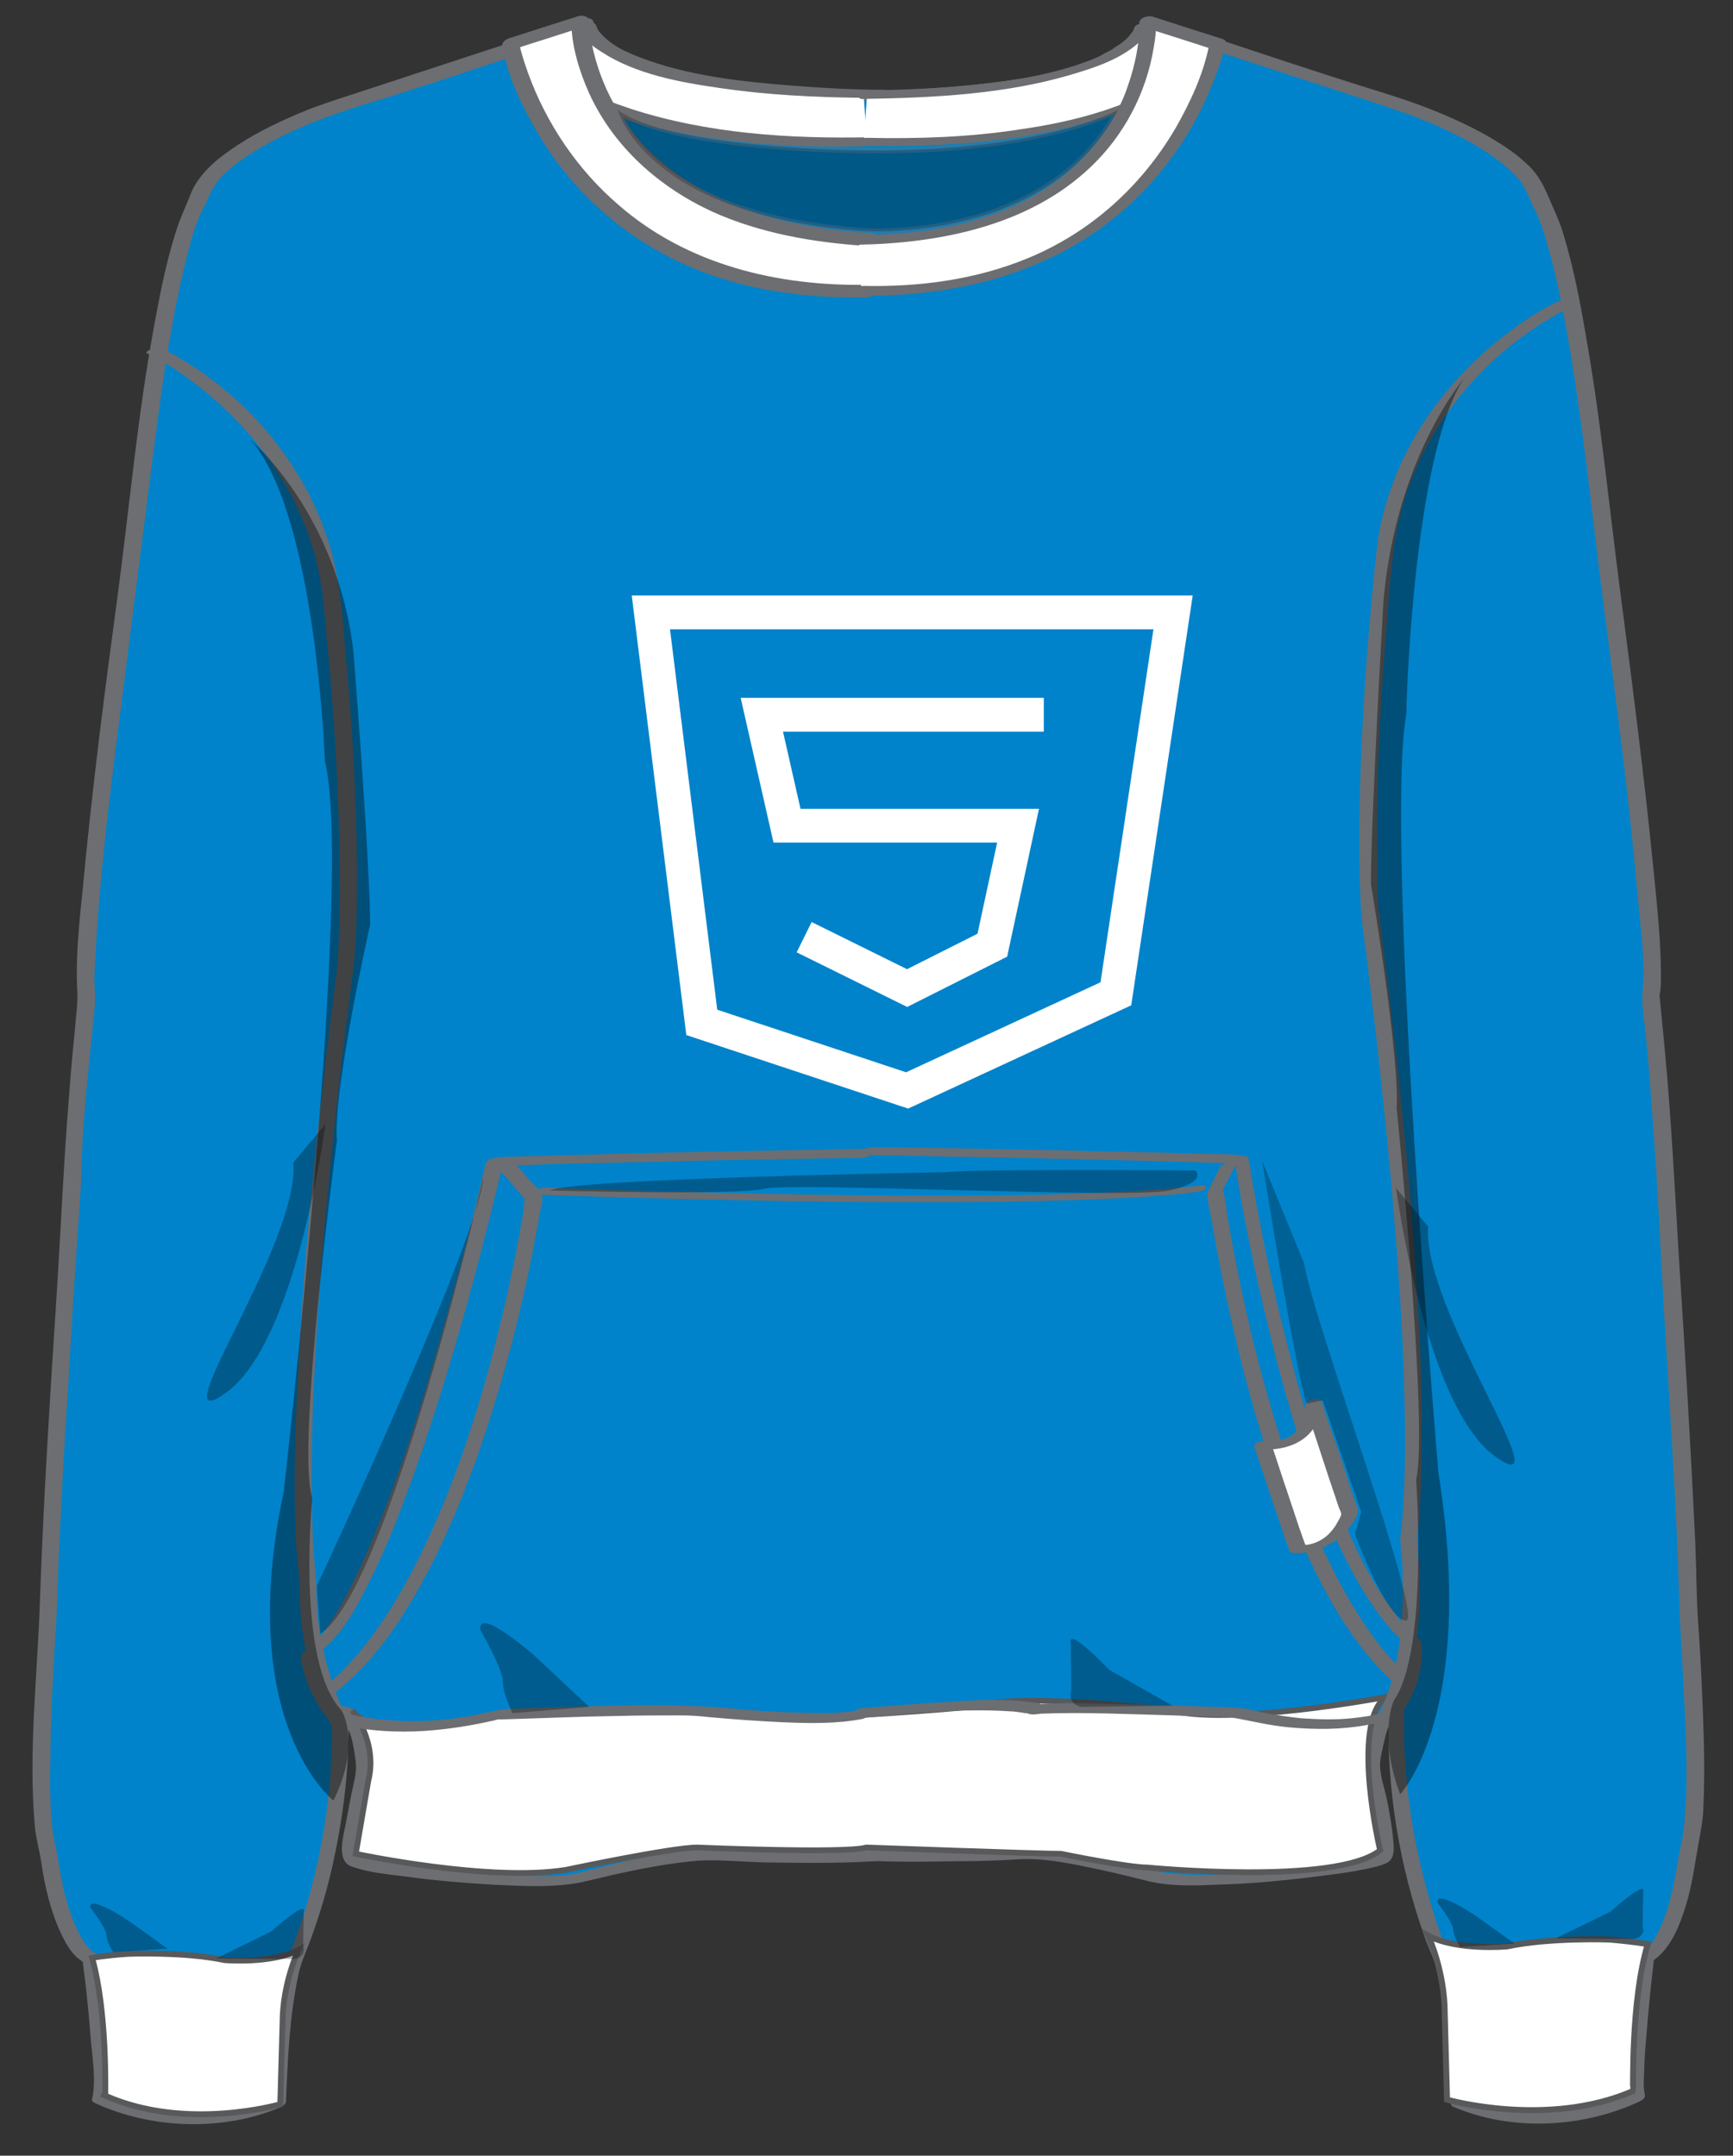 <?xml version="1.0" encoding="utf-8"?>
<!-- Generator: Adobe Illustrator 25.0.0, SVG Export Plug-In . SVG Version: 6.00 Build 0)  -->
<svg version="1.1" id="Layer_1" xmlns="http://www.w3.org/2000/svg" xmlns:xlink="http://www.w3.org/1999/xlink" x="0px" y="0px"
	 viewBox="0 0 303 377" enable-background="new 0 0 303 377" xml:space="preserve">
<rect x="0" y="0" width="303" height="377" fill="#333333" stroke="none"/>
<path fill="#0083CA" d="M154,16.6c0,0-47.7,0-51.9-12.6L63.6,16.6c0,0-26.8,7.5-29.3,18.4c0,0-5.6,7.3-10.6,55.8
	c0,0-10.3,74-8.6,83.2c0,0-2.5,24.3-2.5,31.8c0,0-4.2,64.5-4.2,77c0,0-2.5,34.3,0,40.2c0,0,1.7,15.9,7.5,19.3c0,0,2.5,20.9,1.7,24.3
	c0,0,15.9,7.5,31,0.8c0,0,0.8-21.8,3.4-26c0,0,6.3-14.5,7.4-33.6c0.2-2.9,0.2-6,0.1-9.1c0,0,3.4-0.8,4.5,10.3c0,0-3.4,14-2.2,15.6
	c1.1,1.7,34.1,5.6,41.3,2.8c0,0,17.9-4.5,24-3.4c0,0,17.3,0.6,26.2,0"/>
<path fill="#6D6E71" d="M154.6,15.7c-5.3,0-10.6-0.3-15.8-0.7c-9-0.7-18.5-1.7-27-5c-3.1-1.2-7-3-8.1-6.3c-0.2-0.6-1.2-0.6-1.7-0.4
	c-12.1,3.9-24.2,7.9-36.4,11.9c-3.9,1.3-7.9,2.5-11.8,4c-4.2,1.7-8.5,3.7-12.3,6.2c-3.2,2.1-6.7,4.8-8.2,8.6c-0.6,1.6-1.4,3.3-2,4.9
	c-2,5.7-3.2,11.8-4.3,17.8c-2.9,15.6-4.3,31.4-6.4,47.2c-2.3,17-4.5,34.1-6.1,51.2c-0.6,5.9-1.3,12-1,17.9c0.1,1.6,0,2.8-0.2,4.8
	c-0.4,4.5-0.9,9-1.2,13.5c-1,12.2-1.5,24.5-2.3,36.7c-1.1,17.1-2.2,34.3-2.8,51.4c-0.4,13.3-2.1,26.8-0.9,40.1
	c0.2,2.1,0.8,4.1,1.1,6.1c0.6,4.2,1.6,8.5,3.4,12.4c0.8,1.7,1.9,3.8,3.5,4.8c0.1,0.1,0.6,0.6,0.4,0.2v0.4c0.1,0.5,0.1,1,0.2,1.5
	c0.5,4,0.9,8.1,1.2,12.1c0.3,3.2,0.9,6.9,0.2,10.1c-0.1,0.2,0.1,0.5,0.3,0.6c10,4.7,22.6,5.1,32.7,0.8c0.3-0.1,0.8-0.5,0.9-0.9
	c0.3-7.3,0.6-14.7,2.1-21.9c0.4-2.2,1.3-4.1,2.1-6.2c1.7-4.6,3.1-9.3,4.1-14c1.9-8.7,2.9-17.6,2.6-26.5c-0.4,0.3-0.8,0.7-1.2,1
	c0.1,0-0.6,0.1-0.6,0.1c0.1-0.1,0-0.1,0,0c0,0,0.6,0.5,0.8,0.7c1.5,1.7,1.9,4.5,2.2,6.6c0.3,1.9,0.1,2.9-0.3,4.7
	c-0.5,2.2-0.9,4.4-1.3,6.6c-0.4,2.1-1.8,6.7,0.9,7.7c3,1.1,6.5,1.4,9.7,1.8c5,0.7,10,1.1,15,1.4c4.5,0.2,9.1,0.5,13.6-0.1
	c0.8-0.1,1.5-0.2,2.3-0.4c0.3-0.1,0.6-0.1,0.9-0.2c0.8-0.2,0.1,0,0.4-0.1c1.3-0.3,2.6-0.6,3.8-0.9c5-1.1,10-2.1,15.1-2.5
	c3.6-0.2,7.5,0.2,11.1,0.3c6.5,0.1,13.1,0.2,19.6-0.2c1.5-0.1,2.3-2,0.3-1.8c-9.1,0.5-18.8,0.1-27.6-0.2c-7.9-0.3-16.4,2-23.9,3.9
	c-3.7,1-7.9,0.7-11.8,0.5c-5.2-0.2-10.4-0.6-15.6-1.3c-3.6-0.4-7.3-0.8-10.7-1.8c-0.4-0.1-0.6-0.1-0.8-0.3c0.1,0.2,0-1,0-1.2
	c0-2.1,0.5-4.3,0.9-6.3c0.4-2.2,0.9-4.5,1.4-6.7s-0.2-4.8-0.8-6.9c-0.7-2.3-2.1-5.6-5.1-4.9c-0.4,0.1-1.2,0.5-1.2,1
	c0.4,13.4-1.8,26.9-6.3,39.5c-0.7,2-1.7,3.9-2.2,5.9c-1.1,4.3-1.4,8.9-1.8,13.4c-0.3,3.3-0.5,6.6-0.6,9.9l0.9-0.9
	c-9,3.9-20.4,3.3-29.2-0.9l0.3,0.6c0.7-3.2,0-7-0.2-10.1c-0.3-4.1-0.7-8.1-1.2-12.2c-0.1-0.6,0-1.7-0.3-2.3
	c-0.3-0.6-1.4-1.1-1.9-1.7c-0.7-0.8-1.3-1.8-1.8-2.8c-1.9-3.9-2.9-8.3-3.5-12.5c-0.3-2-0.9-4-1.1-6.1c-0.4-4-0.4-8.1-0.3-12.2
	c0.1-7.6,0.5-15.2,1-22.7c0.3-4.9,0.3-9.8,0.6-14.7c0.4-9,0.9-18.1,1.5-27.1c0.5-8.5,1-17,1.6-25.6c0.2-3.8,0.6-7.6,0.7-11.5
	c0.2-9,1.2-17.9,2.1-26.8c0.2-1.8,0.4-3.5,0.3-5.3c-0.2-2.2,0-4.4,0.1-6.6c0.9-16.6,3.2-33.2,5.3-49.8c1.7-13.4,3.4-26.8,5.1-40.1
	c1.3-9.9,2.7-19.9,5-29.7c0.9-3.6,1.7-7.3,3.3-10.5c0.1-0.3,0.4-0.6,0.5-0.9c0.7-1.6,1.2-3,2.4-4.4c1.4-1.6,3.1-2.9,4.9-4.1
	c6.2-4.1,13.3-6.8,20.4-9C75.2,14.8,86.7,10.8,98.3,7c1.4-0.5,2.9-0.9,4.3-1.4c-0.6-0.2-1.1-0.3-1.7-0.4c1.1,3.1,4.1,5,6.8,6.3
	c4,1.9,8.3,2.9,12.5,3.8c9,1.8,18.1,2.5,27.2,2.9c2.1,0.1,4.2,0.1,6.2,0.1c0.6,0,1.6-0.2,1.9-0.8C155.6,16.1,155.2,15.7,154.6,15.7
	L154.6,15.7z"/>
<path fill="#0083CA" d="M149.6,16.6c0,0,47.7,0,51.9-12.6L240,16.6c0,0,26.8,7.5,29.3,18.4c0,0,5.6,7.3,10.6,55.8
	c0,0,10.3,74,8.6,83.2c0,0,2.5,24.3,2.5,31.8c0,0,4.2,64.5,4.2,77c0,0,2.5,34.3,0,40.2c0,0-1.7,15.9-7.5,19.3c0,0-2.5,20.9-1.7,24.3
	c0,0-15.9,7.5-31,0.8c0,0-0.8-21.8-3.4-26c0,0-6.3-14.5-7.4-33.6c-0.2-2.9-0.2-6-0.1-9.1c0,0-3.4-0.8-4.5,10.3c0,0,3.4,14,2.2,15.6
	s-34,5.6-41.3,2.8c0,0-17.9-4.5-24-3.4c0,0-17.3,0.6-26.2,0"/>
<path fill="#6D6E71" d="M149,17.6c5.8,0,11.6-0.3,17.4-0.8c9.4-0.8,19.4-1.9,28.2-5.6c3.4-1.4,7-3.6,8.3-7.2c-0.8,0.3-1.5,0.7-2.3,1
	c12.1,3.9,24.1,7.9,36.2,11.8c3.9,1.3,7.8,2.5,11.6,4c4.2,1.7,8.4,3.7,12.1,6.2c1.7,1.2,3.4,2.5,4.8,4.1c1.3,1.4,1.8,2.9,2.6,4.7
	c0.2,0.5,0.2,0.4,0.4,0.7c0.5,1.1,1,2.3,1.4,3.5c2,6.1,3.3,12.6,4.4,18.9c2.7,15.3,4.2,30.9,6.2,46.3c2.2,17,4.5,34.1,6,51.2
	c0.5,5.6,1.4,11.4,0.9,17c-0.2,1.8,0.1,3.6,0.3,5.4c0.5,4.6,0.9,9.1,1.2,13.7c1,12.1,1.5,24.2,2.2,36.3c1,17,2.2,33.9,2.7,50.9
	c0.1,4.8,0.5,9.5,0.7,14.3c0.4,8.5,1,17.2,0.1,25.7c-0.2,2.1-0.8,4.1-1.1,6.1c-0.7,4.3-1.6,8.8-3.7,12.7c-0.4,0.8-0.9,1.6-1.6,2.3
	c-0.6,0.6-1.6,1.1-1.9,1.8c-0.3,0.7-0.2,1.7-0.3,2.4c-0.5,4.1-0.9,8.2-1.2,12.3c-0.2,3.1-0.9,6.7-0.2,9.8c0.3-0.4,0.6-0.7,0.9-1.1
	c-5.4,2.5-11.7,3.6-17.6,3.4c-2.6-0.1-5.1-0.5-7.6-1.1c-0.6-0.2-1.2-0.4-1.9-0.6c-0.3-0.1-2-0.6-1.9-0.5c-0.1-0.1,0-0.3,0-0.5
	c-0.2-0.6-0.1-1.4-0.1-2c-0.1-1.3-0.1-2.6-0.2-3.9c-0.4-5.9-0.6-12.2-2.3-17.9c-0.4-1.2-0.8-1.9-1.2-3c-1-2.5-1.8-5-2.5-7.5
	c-3.2-10.9-4.8-22.3-4.5-33.7c0-0.4-0.2-0.6-0.6-0.7c-2.3-0.5-4.1,1.4-5,3.3c-1.1,2.3-2,5.7-1.8,8.3c0.1,1.2,0.5,2.4,0.8,3.5
	c0.5,2.3,1,4.6,1.3,7c0.2,1.3,0.2,3.6,0.4,4.5c0-0.2,0.4-0.2-0.1,0c-0.6,0.2-1.2,0.3-1.9,0.5c-1.9,0.4-3.8,0.7-5.6,1
	c-4.9,0.7-9.9,1.2-14.9,1.5c-4.6,0.3-9.3,0.5-13.8,0c-2.5-0.3-4.9-1.1-7.4-1.7c-5-1.1-10.1-2.1-15.1-2.5c-3.6-0.3-7.4,0.2-11,0.2
	c-6.6,0.1-13.3,0.2-19.9-0.1c-1.2-0.1-3,1.7-1.1,1.8c5.9,0.4,11.9,0.3,17.8,0.2c3.3,0,6.6-0.1,9.9-0.3c4.9-0.4,10.1,0.8,14.9,1.8
	c2.8,0.6,5.6,1.3,8.4,2c3.8,0.9,8,0.8,11.9,0.6c5.2-0.1,10.5-0.6,15.7-1.2c3.9-0.5,7.8-0.9,11.6-1.8c0.9-0.2,2-0.5,2.8-1
	c1.1-0.9,0.9-2.5,0.8-3.7c-0.2-2.5-0.7-5.1-1.2-7.6c-0.4-1.7-1-3.5-1.1-5.2c-0.1-1.4,0.4-3.1,0.7-4.5c0.3-1.3,0.6-2.6,1.3-3.7
	c0.2-0.3,0.3-0.5,0.5-0.8s0.3-0.3,0.3-0.2c0,0-0.4,0.1-0.7,0c-0.2-0.2-0.4-0.5-0.6-0.7c-0.4,13.4,1.8,27,6.3,39.6
	c0.7,2,1.7,3.9,2.2,5.9c1.1,4.3,1.4,8.9,1.8,13.3c0.3,3.3,0.5,6.7,0.6,10c0,0.2,0.2,0.3,0.3,0.4c10.1,4.4,22.7,3.8,32.7-0.9
	c0.4-0.2,1-0.6,0.9-1.1c-0.4-1.7-0.1-3.6-0.1-5.3c0.1-2.7,0.4-5.4,0.6-8c0.3-3.6,0.7-7.1,1.1-10.7c-0.2,0.2-0.4,0.5-0.5,0.7
	c3.4-2.1,5-6.4,6.1-10c1-3.2,1.4-6.4,2-9.7c0.3-1.9,0.9-4.5,1-6.8c0.2-4.1,0.2-8.1,0.1-12.2c-0.2-6.9-0.5-13.8-1-20.7
	c-0.3-4.3-0.3-9.4-0.5-14c-0.8-16.8-1.8-33.6-2.9-50.4c-0.7-11.8-1.3-23.6-2.4-35.4c-0.3-3.1-0.6-6.3-0.9-9.4
	c-0.1-0.7,0-0.5,0.1-1.3c0.1-0.9,0.1-1.8,0.1-2.6c0-6.2-0.7-12.4-1.3-18.5c-1.6-16.2-3.7-32.4-5.8-48.5c-1.9-14.5-3.3-29.2-5.8-43.6
	c-1.1-6.5-2.3-13.1-4.3-19.5c-0.6-2-1.5-3.8-2.3-5.7s-1.6-3.6-3.1-5.3c-2.9-3-6.6-5.2-10.3-7.1c-5.3-2.7-10.8-4.7-16.4-6.4
	c-11.6-3.6-23.1-7.5-34.6-11.3c-1.3-0.4-2.6-0.8-3.9-1.3c-0.8-0.3-2,0.2-2.3,1c-1,2.8-4.1,4.4-6.6,5.5c-3.9,1.7-8.2,2.7-12.4,3.4
	c-8.4,1.5-17,2.2-25.5,2.5c-1.9,0.1-3.6,0.1-5.5,0.1c-0.6,0-1.6,0.2-1.9,0.8C148,17.2,148.4,17.6,149,17.6L149,17.6z"/>
<path fill="#FFFFFF" stroke="#58595B" stroke-miterlimit="10" d="M61.6,299.1c0,0,4.5,5.6,2.8,12.3l-2.2,12.8c0,0,23.4,5,36.8,2.8
	c0,0,18.4-3.9,22.9-3.9c0,0,25.7,1.1,29.6,0c0,0,30.1,1.1,34,1.1c0,0,11.7,2.4,15.1,2.4c0,0,32.9,3.2,40.7-3c0,0-5.2-21.8,0.9-26.8
	c0,0-27.5,5.2-38,2.2c0,0-26-3-32.7-0.7c0,0-9.3,1.1-31.3,2.2c0,0-13-1.5-29.8-1.1c0,0-13.8,0.2-21.6,0.2
	C89,299.6,66.1,305.8,61.6,299.1L61.6,299.1z"/>
<path fill="#FFFFFF" stroke="#58595B" stroke-width="1.017" stroke-miterlimit="10" d="M16.1,342.4c0,0,2-0.4,6.3-0.7
	c0,0,9.8-0.4,16.9,1.1c0,0,8.2,0.7,12.9-1.8c0,0-2.8,5.8-2.8,12.8L49,368c0,0-16.5,4.8-30.6-1.5C18.4,366.5,18.8,351.9,16.1,342.4
	L16.1,342.4z"/>
<path fill="#FFFFFF" stroke="#58595B" stroke-width="1.041" stroke-miterlimit="10" d="M288.1,340c0,0-2.1-0.4-6.7-0.8
	c0,0-10.4-0.4-17.9,1.2c0,0-8.8,0.8-13.8-1.9c0,0,2.9,6.2,2.9,13.6l0.4,15.1c0,0,17.5,5,32.5-1.5C285.6,365.5,285.1,350,288.1,340
	L288.1,340z"/>
<path fill="#6D6E71" d="M25.7,61.8c3.7,1.7,7.1,4.2,10.2,6.7C43,74.3,49,81.7,52.6,90.2c1.8,4.1,3.1,8.6,3.7,13.1
	c0.3,2.3,0.5,4.6,0.7,6.9c1.1,10.7,1.8,21.5,2.2,32.3c0.2,6.6,0.3,13.1,0.1,19.7c-0.1,2.5-0.1,4.9-0.4,7.4
	c-0.6,4.8-1.2,9.6-1.8,14.5c-2.2,18.7-4.1,37.5-5,56.4c-0.5,9.4-0.8,18.9-0.4,28.3c0.1,3.2,0.7,6.5,0.7,9.6c0,4.5,0.6,8.9,1.8,13.3
	c0.9,3.5,2.2,7,3.8,10.2c0.3,0.7,3.1-0.3,2.9-0.8c-2.9-6-4.8-12.5-5.4-19.1c-0.1-1.5-0.2-3-0.2-4.5c0-1.3-0.2-2.6-0.3-4
	c-0.7-8.9-0.6-17.9-0.3-26.8c0.7-19.4,2.5-38.8,4.7-58.1c0.7-5.9,1.4-11.8,2.2-17.8c0.9-6.6,0.8-13.2,0.8-19.8
	c-0.1-11.9-0.8-23.9-1.9-35.8C60,109,59.6,102.7,58,96.7c-4-14.9-15.1-28.1-28.8-35.3c-0.2-0.1-0.5-0.3-0.8-0.4
	c-0.5-0.2-1.3,0-1.9,0.2C26.4,61,25.2,61.6,25.7,61.8L25.7,61.8z M272.4,52.7c-3.9,1.9-7.6,4.5-11,7.3c-7.4,6.1-13.5,13.9-17.2,22.8
	c-1.6,4-2.9,8.3-3.4,12.6c-0.3,2.6-0.6,5.2-0.8,7.8c-1.1,11.5-1.9,23-2.2,34.5c-0.2,6.8-0.2,13.5,0.1,20.3c0.1,1.5,0.2,3,0.4,4.5
	c0.8,5.6,1.4,11.3,2.1,16.9c1.1,9.3,2,18.7,2.9,28c0.9,10.5,1.7,21.1,2.1,31.7c0.3,9.2,0.5,18.4-0.3,27.5c-0.1,1.2-0.4,2.5-0.2,3.7
	c0.1,1.4,0.3,2.8,0.3,4.2c0.2,5.4,0,10.9-1.1,16.2c-0.6,3-1.5,6-2.9,8.8c-0.7,1.4,2.2,1.2,2.7,0.2c4.4-9,4.9-19.9,3.9-29.8
	c-0.1-1.1,0.1-1.9,0.2-3c0.2-2,0.3-4,0.4-6c0.2-4.6,0.2-9.2,0.2-13.8c-0.1-10.4-0.8-20.7-1.5-31.1c-0.8-10-1.7-19.9-2.8-29.8
	c-0.8-7-1.6-14-2.5-21c-0.2-1.6-0.4-3.3-0.6-5c-0.5-3.5-0.4-7.1-0.4-10.6c-0.2-12.8,0.5-25.5,1.5-38.2c0.5-6.1,0.8-12.4,1.9-18.5
	c2-10.5,7.2-20,14.6-27.6c2.6-2.7,5.5-5.2,8.6-7.3c1.1-0.8,2.2-1.5,3.4-2.2c0.4-0.3,0.9-0.5,1.3-0.8c-0.2,0.1,0.1-0.1,0.3-0.1
	c0.2-0.1,0.3-0.2,0.5-0.3c0.3-0.1,0.5-0.3,0.8-0.4c0.5-0.2,1.1-0.8,0.7-1.4C273.9,52.3,272.9,52.5,272.4,52.7L272.4,52.7z"/>
<path fill="none" stroke="#FFFFFF" stroke-miterlimit="10" d="M151.9,41.9c-50.6-3-50.6-38.1-50.6-38.1L89,7.7
	c0,0,8.6,44.3,62.5,43.2"/>
<path fill="#FFFFFF" d="M151,16.6C106,16,102.7,4.9,102.7,4.9L90.1,8.8c0,0,12.1,17.3,61.5,16.2"/>
<path fill="#6D6E71" d="M151.6,15.8c-11.8-0.2-24-0.7-35.4-4.1c-3.9-1.2-8.5-2.8-11.3-6c-0.2-0.2-0.3-0.4-0.4-0.6
	c-0.1-0.1-0.1-0.2-0.1-0.2c-0.1-0.1,0.1,0.2,0-0.1c-0.1-0.1-0.1-0.2-0.2-0.4C104,3.8,103,4,102.6,4.1L90,8c-0.4,0.1-1.6,0.6-1.2,1.2
	c1.8,2.5,4.7,4.4,7.2,5.9c8.2,5,17.9,7.5,27.4,8.9c9.1,1.4,18.4,1.8,27.7,1.6c0.6,0,1.6-0.2,1.9-0.8c0.3-0.6-0.2-0.8-0.8-0.8
	c-14,0.3-28.5-0.6-42-5c-6-2-12.1-4.6-16.8-8.9c-0.7-0.6-1.4-1.3-2-2.1l-1.2,1.2l12.6-3.9c-0.5-0.1-1.1-0.2-1.6-0.3
	c0.5,1.8,2.6,3.2,4,4.1c6,3.9,13.7,5.3,20.7,6.3c8.1,1.2,16.3,1.6,24.4,1.7c0.6,0,1.6-0.2,1.9-0.8C152.7,16.1,152.1,15.9,151.6,15.8
	L151.6,15.8z"/>
<path fill="#FFFFFF" d="M151.6,16.6c45-0.6,48.3-11.7,48.3-11.7l12.6,3.9c0,0-12.1,17.3-61.5,16.2"/>
<path fill="#6D6E71" d="M151,17.3c12.2-0.2,25-0.8,36.8-4.4c4.4-1.3,9.5-3.1,12.5-6.7c0.4-0.4,0.8-1,1-1.6c-0.9,0.3-1.7,0.6-2.6,0.8
	l12.6,3.9c0-0.2-0.1-0.4-0.2-0.6c-1.6,2.3-4.1,3.9-6.5,5.4c-7.9,4.8-17,7.2-26.1,8.5c-8.9,1.4-18,1.7-27,1.5c-0.5,0-1.6,0.2-1.9,0.7
	c-0.3,0.6,0.3,0.7,0.7,0.7c14.4,0.3,29.3-0.6,43.1-5.1c6.4-2.1,13-4.9,18.1-9.5c0.8-0.7,1.6-1.4,2.2-2.3c0.2-0.2,0.2-0.5-0.2-0.6
	l-12.6-3.9c-0.7-0.2-2.4,0-2.6,0.8c0,0.1-0.1,0.2-0.1,0.3c-0.1,0.3,0,0.1-0.1,0.2c-0.1,0.2-0.2,0.3-0.3,0.4
	c-0.8,1.1-1.6,1.7-2.9,2.5c0.2-0.1-0.3,0.2-0.4,0.3c-0.2,0.1-0.5,0.3-0.7,0.4c-0.5,0.2-1.1,0.6-1.5,0.8c-1.2,0.6-2.7,1.1-4.1,1.6
	c-4,1.3-8.3,2.2-12.6,2.8c-7.8,1.1-15.7,1.5-23.6,1.6c-0.5,0-1.6,0.2-1.9,0.7C150,17.2,150.5,17.4,151,17.3L151,17.3z"/>
<path fill="#FFFFFF" d="M152.1,41.9c-50.4-3-50.4-38.1-50.4-38.1L89.5,7.7c0,0,8.5,44.3,62.3,43.1"/>
<path fill="#6D6E71" d="M152.5,40.8c-13.7-0.8-28.2-4.2-38.4-13.9c-5.4-5.1-9.1-11.8-10.6-19.1c-0.2-1.1-0.4-2.1-0.5-3.2V3.8
	c0-0.9-1-1.2-1.8-1C97.1,4.1,93,5.4,89,6.7c-0.6,0.2-1.3,0.7-1.2,1.4c1,5.4,3.5,10.6,6.3,15.3c6.3,10.7,16,19,27.6,23.7
	c9.4,3.8,19.7,5.1,29.8,4.9c1.7,0,2.2-2.3,0.2-2.2c-15.7,0.3-31.6-3.5-43.6-14c-7.1-6.1-12.6-14.2-15.8-23.1
	c-0.6-1.7-1.2-3.5-1.6-5.4c-0.4,0.5-0.8,1-1.2,1.4c4.1-1.3,8.2-2.6,12.2-3.9c-0.6-0.3-1.2-0.6-1.8-1c0,4.2,1.4,8.7,3.1,12.5
	c4.3,9.4,12.2,16.4,21.5,20.7c8.4,3.8,17.7,5.4,26.8,6c0.7,0,1.6-0.2,1.9-0.9C153.7,41.5,153.2,40.9,152.5,40.8L152.5,40.8z"/>
<path fill="#FFFFFF" d="M150.2,41.9c51.6-0.7,50.5-38.1,50.5-38.1l12.2,3.9c0,0-8.5,44.3-62.3,43.1"/>
<path fill="#6D6E71" d="M149.7,42.8c14.5-0.2,30.2-3.3,41-13.6c5.8-5.5,9.7-12.9,11-20.8c0.3-1.6,0.5-3.3,0.4-4.9
	c-0.8,0.4-1.5,0.8-2.3,1.2C203.9,6,208,7.3,212,8.6c-0.2-0.2-0.4-0.4-0.6-0.7c-1,5.1-3.3,10-5.8,14.4c-6,10.3-15,18.4-26,22.9
	c-9,3.7-18.8,5-28.5,4.8c-0.6,0-1.6,0.2-1.9,0.8s0.2,0.9,0.8,0.9c16.4,0.3,33.1-3.6,45.8-14.4c7.6-6.4,13.4-14.9,16.8-24.2
	c0.7-1.8,1.3-3.7,1.7-5.6c0.1-0.4-0.3-0.6-0.6-0.7c-4.1-1.3-8.2-2.6-12.2-3.9c-0.8-0.2-2.4,0.2-2.3,1.2V5c0,0.9-0.1,1.8-0.2,2.6
	c-0.4,3-1.2,5.9-2.3,8.8c-3.6,9-10.9,15.9-19.8,19.8c-8.2,3.6-17.2,4.8-26.1,4.9c-0.6,0-1.6,0.2-1.9,0.8
	C148.6,42.4,149.1,42.8,149.7,42.8z"/>
<path opacity="0.33" stroke="#6D6E71" stroke-miterlimit="10" enable-background="new    " d="M108,19.2c0,0,4.8,18.6,43.2,21.2
	c0,0,32,2.2,44.3-21.2c0,0-13,7.4-43.9,7.1C151.5,26.3,117.6,26.3,108,19.2z"/>
<path fill="#6D6E71" d="M152,202c7,0.1,14,0.3,21.1,0.4c11.5,0.2,22.9,0.5,34.4,0.8c2.1,0.1,4.2,0.1,6.2,0.2c0.6,0,1.3,0.1,1.9,0.1
	h0.4c0.3,0-0.2,0.1,0,0h0.4c-0.2-0.1-0.4-0.2-0.5-0.4c1.5,9.8,3.5,19.5,5.9,29.1c2,8.5,4.4,16.9,7.2,25.1c2.6,7.5,5.6,15,9.9,21.8
	c1.9,3,4,5.9,6.7,8.2c0.5,0.4,0.5,0.4,0.5,1c0,0.9-0.1,1.9-0.2,2.8c-0.4,3.1-1.6,6-3.6,8.4c0.3-0.2,0.5-0.4,0.8-0.5
	c-0.1,0.1-0.3,0.1-0.5,0.2c-0.1,0-0.1,0-0.2,0.1c-0.2,0.1,0.3-0.1,0,0l-0.9,0.3c-1.7,0.5-3.4,0.7-5.2,0.9c-2.9,0.3-5.9,0.2-8.8,0
	c-1.9-0.2-3.9-0.5-5.8-0.8c-1.6-0.3-3.3-0.9-5-1c-2.5-0.2-5.1-0.2-7.6-0.3c-4.9-0.2-9.9-0.3-14.8-0.4c-4.3-0.1-8.7-0.3-13.1,0.1
	c0.4,0.1,0.8,0.1,1.1,0.2c-0.5-0.6-2-0.6-2.7-0.7c-4.4-0.5-8.8-0.3-13.2,0c-5.2,0.3-10.4,0.7-15.6,1.1c-0.4,0-2.2,0.6-1.6,1.3
	l0.2,0.2l1.2-1.2c-3.8,0.8-7.8,0.6-11.6,0.5c-4-0.1-7.9-0.4-11.9-0.8c-4.9-0.4-9.7-0.5-14.6-0.5c-7.1,0.1-14.3,0.3-21.5,0.6
	c-0.8,0-1.6,0-2.4,0.1c-1.8,0.1-3.6,0.7-5.3,1c-5.2,1-10.5,1.4-15.7,0.9c-1.7-0.1-3.4-0.4-5-0.7c-0.8-0.2-1.6-0.2-2.1-0.5
	c-0.7-0.4-1.4-1.9-1.9-2.6c-0.8-1.3-1.4-2.6-1.9-4s-0.9-2.8-1-4.3c-0.2,0.3-0.4,0.5-0.6,0.8c4.4-3,7.1-8.1,9.4-12.7
	c3.4-6.8,6.1-13.9,8.6-21.1c4.9-14.1,9-28.6,12.6-43.1c0.8-3.2,1.6-6.4,2.3-9.6c-0.6,0.3-1.1,0.6-1.7,1c0.3,0,0.5-0.1,0.8-0.1h1.3
	c1.7-0.1,3.4-0.1,5.1-0.2c5.2-0.2,10.4-0.3,15.7-0.4c11.3-0.3,22.5-0.5,33.8-0.7c2.5,0,5.1-0.1,7.6-0.1c0.6,0,1.6-0.2,1.9-0.8
	c0.3-0.6-0.2-0.8-0.8-0.8c-7.1,0.1-14.2,0.3-21.3,0.4c-11.5,0.2-23,0.5-34.4,0.8c-2.1,0.1-4.1,0.1-6.2,0.2c-1,0-2.1,0-3.2,0.2
	c-0.5,0.1-1.5,0.3-1.7,1c-2,8.7-4.2,17.3-6.6,25.9c-4.2,15.2-8.8,30.5-15.4,44.9c-1.5,3.1-3,6.2-4.9,9.1c-1.3,2-3.1,4.3-4.8,5.5
	c-0.3,0.2-0.6,0.4-0.6,0.8c0.4,3.8,2.2,7.7,4.6,10.7c1.2,1.4,3.5,1.6,5.2,1.8c4.4,0.7,8.9,0.8,13.3,0.4c3.3-0.3,6.5-0.8,9.7-1.5
	c0.3-0.1,0.6-0.1,0.9-0.2c0,0,1.6-0.4,0.7-0.2h0.9c6.7-0.2,13.4-0.5,20.1-0.6c3.6-0.1,7.3-0.1,10.9-0.1c2,0,3.2,0.1,5.1,0.3
	c4.3,0.4,8.6,0.7,12.9,0.9c4.6,0.2,9.4,0.3,14-0.6c0.3-0.1,1.7-0.7,1.2-1.2l-0.2-0.2c-0.5,0.4-1,0.9-1.6,1.3
	c8.7-0.8,17.7-1.8,26.5-1.2c0.4,0,1.1,0.1,1.8,0.2c0.2,0,0.4,0.1,0.6,0.1c0.3,0.1-0.2,0,0.2,0c0.2,0,0.4,0.1,0.1,0
	c1,0.4,1.5,0.2,2.5,0.1c7.7-0.3,15.4,0.1,23.1,0.3l9,0.3c0.5,0,1,0,1.5,0.1c3.3,0.6,6.5,1.4,9.9,1.7c4.5,0.4,9,0.4,13.4-0.4
	c1.7-0.3,3.8-0.6,5.3-1.5c1.1-0.7,1.8-2.1,2.4-3.2c0.6-1.2,1.1-2.4,1.4-3.7c0.5-1.8,0.7-3.6,0.6-5.5c0-1.1-1.1-1.6-1.9-2.4
	c-1.1-1.1-2.1-2.2-3-3.5c-4.6-6-7.7-13.1-10.4-20.1c-3.1-8.1-5.6-16.5-7.8-24.9c-2.9-11.1-5.3-22.4-7.1-33.7c0-0.2-0.1-0.4-0.1-0.6
	s-0.4-0.3-0.5-0.4c-2.5-0.5-5.2-0.3-7.7-0.4c-5.2-0.2-10.4-0.3-15.7-0.4c-11.3-0.3-22.6-0.5-34-0.7c-2.6,0-5.2-0.1-7.7-0.1
	c-0.6,0-1.6,0.2-1.9,0.8C151,201.8,151.5,202,152,202L152,202z"/>
<path fill="#6D6E71" d="M87.2,204.4c0.8,1,1.7,1.9,2.5,2.9c0.5,0.6,1.1,1.2,1.6,1.9c0.2,0.2,0.3,0.5,0.5,0.6
	c0.4,0.3-0.2,0.2,0.1-0.2c-0.3,0.4-0.3,1.8-0.4,2.3c-0.8,4.9-1.8,9.9-2.9,14.8c-3.7,16.3-8.6,32.7-16.3,47.6
	c-4.1,7.9-9.2,15.7-16.2,21.3c-0.5,0.4-0.2,1,0.3,1.1c0.7,0.2,1.6-0.1,2.1-0.6c6.4-5,11.2-11.9,15.1-19c4.3-7.8,7.7-16.1,10.6-24.6
	c4.4-13,7.8-26.4,10.1-40c0.2-1,0.6-2.2,0.5-3.3c-0.1-0.9-1.4-2-2-2.6c-1-1.1-2-2.3-3-3.4C89.3,202.4,86.4,203.5,87.2,204.4
	L87.2,204.4z M213.3,204.1c-0.6,1.2-1.2,2.5-1.8,3.7c-0.2,0.4-0.4,0.7-0.4,1.1c0,1,0.3,2.2,0.5,3.2c0.9,5.3,1.9,10.5,3,15.7
	c3.5,16,8,32,15.2,46.7c3.7,7.5,8.3,15,14.8,20.6c0.6,0.5,3.1-0.6,2.7-1c-5.8-4.9-10-11.5-13.5-18.1c-3.9-7.5-7-15.4-9.6-23.4
	c-4.2-13-7.3-26.4-9.6-39.9c-0.2-1.5-0.4-2.9-0.7-4.4c-0.1-0.5-0.1-0.3,0.1-0.6c0.7-1.4,1.4-2.8,2.1-4.1c0.2-0.5-1-0.3-1.1-0.2
	C214.6,203.4,213.6,203.6,213.3,204.1L213.3,204.1z"/>
<path fill="#6D6E71" d="M94,208.9c10.2,0.4,20.5,0.7,30.7,0.9c19.4,0.4,38.7,0.7,58.1,0.2c8.7-0.2,17.5-0.5,26.1-1.5
	c0.5-0.1,1.6-0.2,1.9-0.7s-0.2-0.5-0.7-0.5c-7.6,0.9-15.2,1.2-22.8,1.5c-9.6,0.3-19.2,0.3-28.9,0.3c-17.3-0.1-34.5-0.5-51.8-1
	c-3.6-0.1-7.2-0.2-10.8-0.4c-0.6,0-1.6,0.1-2.1,0.5C93.5,208.5,93.4,208.8,94,208.9L94,208.9z"/>
<path fill="#FFFFFF" d="M229.6,245.5c0,0-0.1,8.1-8.9,7.1c0,0,5.6,17.2,6.2,18.2c0,0,6.7,0.4,9.1-6.4L229.6,245.5L229.6,245.5z"/>
<path fill="#6D6E71" d="M228.2,245.9v0.2c0,0.3-0.1,0.5-0.1,0.8c-0.1,0.8-0.4,1.5-0.7,2.2c-1.2,2.4-3.2,3-5.7,2.8
	c-0.5,0-2.6,0.2-2.4,1.1c1,2.9,1.9,5.8,2.9,8.7c0.7,2.1,1.4,4.1,2.1,6.2c0.4,1.1,0.7,2.3,1.2,3.4c0.2,0.3,0.5,0.3,0.9,0.3
	c2,0.1,4.1-0.5,5.8-1.4c1.4-0.7,2.7-1.7,3.7-3c0.6-0.8,1.7-2.3,1.5-3.3c-0.1-0.6-0.5-1.3-0.7-2c-0.4-1.1-0.8-2.3-1.1-3.4
	c-0.9-2.8-1.8-5.5-2.8-8.2c-0.6-1.7-1.1-3.4-1.7-5.1C230.8,244.2,227.9,245,228.2,245.9c1.2,3.6,2.4,7.2,3.6,10.9
	c0.7,2.2,1.5,4.4,2.2,6.6c0.1,0.4,0.5,1,0.5,1.4s-0.5,1.1-0.7,1.5c-0.4,0.8-1,1.5-1.6,2.1c-1.4,1.3-3.2,1.9-4.7,1.8l0.9,0.3
	c-0.5-1-0.8-2.2-1.2-3.2l-2.1-6.3c-1-2.9-1.9-5.8-2.9-8.7c-0.8,0.4-1.6,0.7-2.4,1.1c3.5,0.4,7.6-0.4,9.8-3.5c0.9-1.4,1.5-3,1.5-4.7
	C231.1,244.4,228.2,244.9,228.2,245.9L228.2,245.9z"/>
<path opacity="0.4" enable-background="new    " d="M43.8,76.9c0,0,15.2,12.9,18,37.1c0,0,2.9,36.6,2.9,47.8c0,0-6.5,28.7-5.8,37.7
	c0,0-7.2,53.5-4.3,62.5c0,0-2.9,28.7,5.1,37.1c0,0,3.6,5.6-1.4,15.8c0,0-17.3-13.5-8.7-54c0,0,12.3-107.5,7.2-127.8
	C56.8,133.2,55.3,89.9,43.8,76.9z M255.9,66.3c0,0-11.7,13.5-14,38.6c0,0-2.2,38-2.2,49.7c0,0,5,29.8,4.5,39.2c0,0,5.6,55.6,3.4,65
	c0,0,2.2,29.8-3.9,38.6c0,0-2.8,5.9,1.1,16.4c0,0,13.4-14,6.7-56.2c0,0-9.5-111.8-5.6-132.8C245.8,124.8,247,79.8,255.9,66.3
	L255.9,66.3z"/>
<path opacity="0.3" enable-background="new    " d="M93.5,289.6c0,0-10.1-8.9-9.5-4.5c0,0,3.9,6.7,3.9,8.9s1.7,5.6,1.7,5.6l13.4-1.1
	L93.5,289.6L93.5,289.6z M22.6,336c0,0-7.1-4.8-6.8-2.4c0,0,2.8,3.6,2.8,4.8s1.2,3,1.2,3l9.5-0.6L22.6,336z M258.1,335.1
	c0,0-7.1-4.8-6.8-2.4c0,0,2.8,3.6,2.8,4.8s1.2,3,1.2,3l9.5-0.6L258.1,335.1z M193.9,292c0,0-7.4-7.8-6.7-4.6c0,0,0.1,6.2,0.1,7.8
	c0,0.3,0,0.5-0.1,0.8c-0.3,1.3,0.8,2.6,2.2,2.5l15.6-0.2L193.9,292L193.9,292z M281.6,334.3c0,0,6.3-5.7,5.7-3.4
	c0,0-0.1,4.5-0.1,5.7c0,0.2,0,0.4,0.1,0.6c0.2,1-0.7,1.9-1.9,1.9L272,339L281.6,334.3L281.6,334.3z M47.4,337.8c0,0,6.3-5.7,5.7-3.4
	c0,0-0.1,4.5-0.1,5.7c0,0.2,0,0.4,0.1,0.6c0.2,1-0.7,1.9-1.9,1.9l-13.4-0.1L47.4,337.8L47.4,337.8z M84.5,205.9
	c0,0-16.7,72.6-28.5,79.8l-0.6-8.4C55.5,277.3,84,215.9,84.5,205.9L84.5,205.9z"/>
<path opacity="0.26" enable-background="new    " d="M220.7,203.1c0,0,6.1,38.5,7.8,42.4l2.8-0.6l6.7,19.5l-1.1,3.9
	c0,0,5.6,15.1,8.9,15.1S229.6,231,228,220.9L220.7,203.1z"/>
<path opacity="0.3" enable-background="new    " d="M96.2,208.2c0,0,32.2,0.9,37.4-0.3c5.2-1.2,63.8,1.8,70.8,0.3
	c6.9-1.5,4.6-3.5,4.6-3.5s-38.5-0.3-43.7,0.3C165.3,205,99.7,206.1,96.2,208.2L96.2,208.2z"/>
<path opacity="0.31" enable-background="new    " d="M56.9,196.6c0,0-5,38-17.3,46.9s12.8-25.7,11.7-40.2 M244.1,207.8
	c0,0,5,38,17.3,46.9s-12.8-25.7-11.7-40.2"/>
<g>
	<path fill="none" stroke="#FFFFFF" stroke-width="5.911" stroke-miterlimit="10" d="M205.1,107.1h-91.3l8.9,71.7l35.9,11.9
		l36.5-16.9L205.1,107.1z"/>
	<path fill="none" stroke="#FFFFFF" stroke-width="5.911" stroke-miterlimit="10" d="M182.5,125h-49.3l4.4,19.4H178l-4.5,20.9
		l-14.9,7.5l-18-8.9"/>
</g>
</svg>
